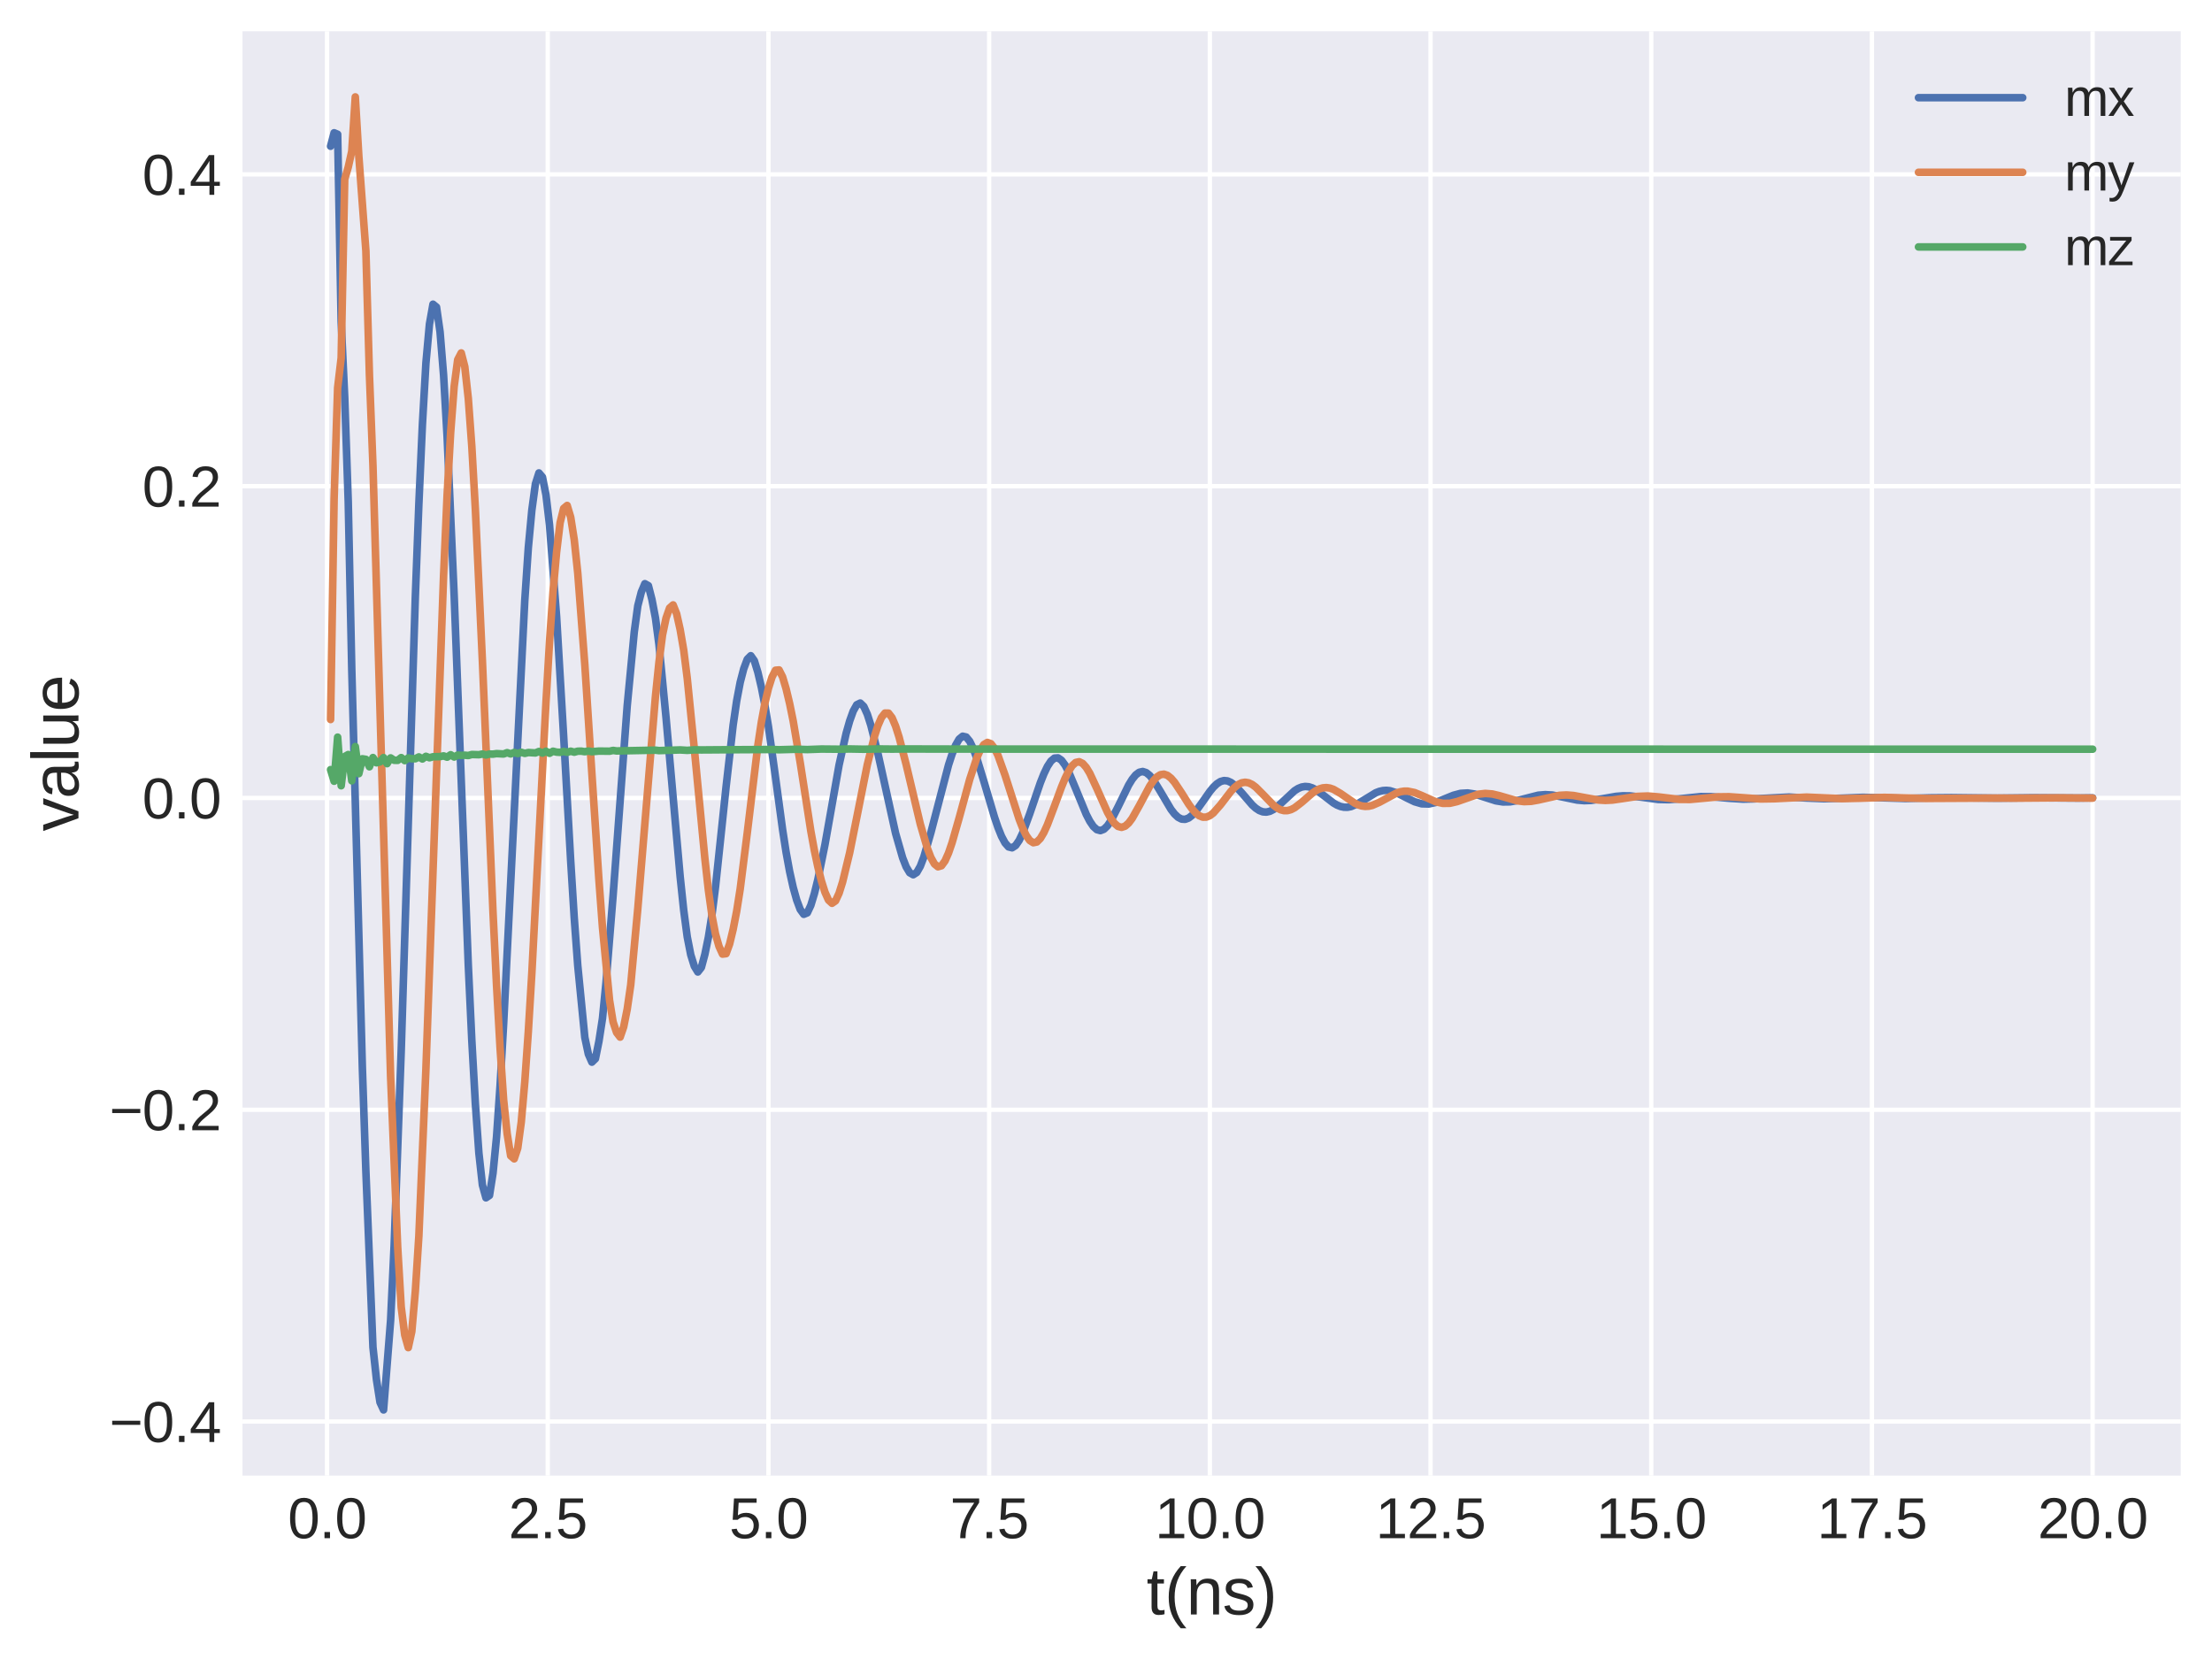 <?xml version="1.0" encoding="utf-8" standalone="no"?>
<!DOCTYPE svg PUBLIC "-//W3C//DTD SVG 1.1//EN"
  "http://www.w3.org/Graphics/SVG/1.1/DTD/svg11.dtd">
<svg xmlns:xlink="http://www.w3.org/1999/xlink" width="509.446pt" height="382.141pt" viewBox="0 0 509.446 382.141" xmlns="http://www.w3.org/2000/svg" version="1.1">
 <defs>
  <style type="text/css">*{stroke-linejoin: round; stroke-linecap: butt}</style>
 </defs>
 <g id="figure_1">
  <g id="patch_1">
   <path d="M 0 382.141 
L 509.446 382.141 
L 509.446 0 
L 0 0 
z
" style="fill: #ffffff"/>
  </g>
  <g id="axes_1">
   <g id="patch_2">
    <path d="M 55.846 339.84 
L 502.246 339.84 
L 502.246 7.2 
L 55.846 7.2 
z
" style="fill: #eaeaf2"/>
   </g>
   <g id="matplotlib.axis_1">
    <g id="xtick_1">
     <g id="line2d_1">
      <path d="M 75.323 339.84 
L 75.323 7.2 
" clip-path="url(#p63b8616135)" style="fill: none; stroke: #ffffff; stroke-linecap: round"/>
     </g>
     <g id="line2d_2"/>
     <g id="text_1">
      <!-- 0.0 -->
      <g style="fill: #262626" transform="translate(66.288 354.261) scale(0.13 -0.13)">
       <defs>
        <path id="LiberationSans-30" d="M 3309 2203 
Q 3309 1569 3189 1136 
Q 3069 703 2861 436 
Q 2653 169 2372 53 
Q 2091 -63 1772 -63 
Q 1450 -63 1172 53 
Q 894 169 689 434 
Q 484 700 367 1133 
Q 250 1566 250 2203 
Q 250 2869 367 3305 
Q 484 3741 690 4000 
Q 897 4259 1178 4364 
Q 1459 4469 1791 4469 
Q 2106 4469 2382 4364 
Q 2659 4259 2865 4000 
Q 3072 3741 3190 3305 
Q 3309 2869 3309 2203 
z
M 2738 2203 
Q 2738 2728 2675 3076 
Q 2613 3425 2491 3633 
Q 2369 3841 2192 3927 
Q 2016 4013 1791 4013 
Q 1553 4013 1372 3925 
Q 1191 3838 1067 3630 
Q 944 3422 881 3073 
Q 819 2725 819 2203 
Q 819 1697 883 1350 
Q 947 1003 1070 792 
Q 1194 581 1372 489 
Q 1550 397 1778 397 
Q 2000 397 2178 489 
Q 2356 581 2479 792 
Q 2603 1003 2670 1350 
Q 2738 1697 2738 2203 
z
" transform="scale(0.016)"/>
        <path id="LiberationSans-2e" d="M 584 0 
L 584 684 
L 1194 684 
L 1194 0 
L 584 0 
z
" transform="scale(0.016)"/>
       </defs>
       <use xlink:href="#LiberationSans-30"/>
       <use xlink:href="#LiberationSans-2e" x="55.615"/>
       <use xlink:href="#LiberationSans-30" x="83.398"/>
      </g>
     </g>
    </g>
    <g id="xtick_2">
     <g id="line2d_3">
      <path d="M 126.152 339.84 
L 126.152 7.2 
" clip-path="url(#p63b8616135)" style="fill: none; stroke: #ffffff; stroke-linecap: round"/>
     </g>
     <g id="line2d_4"/>
     <g id="text_2">
      <!-- 2.5 -->
      <g style="fill: #262626" transform="translate(117.117 354.261) scale(0.13 -0.13)">
       <defs>
        <path id="LiberationSans-32" d="M 322 0 
L 322 397 
Q 481 763 711 1042 
Q 941 1322 1194 1548 
Q 1447 1775 1695 1969 
Q 1944 2163 2144 2356 
Q 2344 2550 2467 2762 
Q 2591 2975 2591 3244 
Q 2591 3431 2534 3573 
Q 2478 3716 2372 3812 
Q 2266 3909 2117 3957 
Q 1969 4006 1788 4006 
Q 1619 4006 1470 3959 
Q 1322 3913 1206 3819 
Q 1091 3725 1017 3586 
Q 944 3447 922 3263 
L 347 3316 
Q 375 3553 478 3762 
Q 581 3972 762 4130 
Q 944 4288 1198 4378 
Q 1453 4469 1788 4469 
Q 2116 4469 2372 4391 
Q 2628 4313 2804 4159 
Q 2981 4006 3075 3781 
Q 3169 3556 3169 3263 
Q 3169 3041 3089 2841 
Q 3009 2641 2876 2459 
Q 2744 2278 2569 2109 
Q 2394 1941 2203 1780 
Q 2013 1619 1819 1461 
Q 1625 1303 1454 1143 
Q 1284 984 1150 820 
Q 1016 656 941 478 
L 3238 478 
L 3238 0 
L 322 0 
z
" transform="scale(0.016)"/>
        <path id="LiberationSans-35" d="M 3291 1434 
Q 3291 1103 3191 828 
Q 3091 553 2894 354 
Q 2697 156 2405 46 
Q 2113 -63 1728 -63 
Q 1381 -63 1123 18 
Q 866 100 687 242 
Q 509 384 404 575 
Q 300 766 256 984 
L 825 1050 
Q 859 925 921 808 
Q 984 691 1092 598 
Q 1200 506 1358 451 
Q 1516 397 1741 397 
Q 1959 397 2137 464 
Q 2316 531 2442 662 
Q 2569 794 2637 984 
Q 2706 1175 2706 1422 
Q 2706 1625 2640 1795 
Q 2575 1966 2453 2089 
Q 2331 2213 2154 2281 
Q 1978 2350 1753 2350 
Q 1613 2350 1494 2325 
Q 1375 2300 1273 2256 
Q 1172 2213 1089 2155 
Q 1006 2097 934 2034 
L 384 2034 
L 531 4403 
L 3034 4403 
L 3034 3925 
L 1044 3925 
L 959 2528 
Q 1109 2644 1334 2726 
Q 1559 2809 1869 2809 
Q 2197 2809 2459 2709 
Q 2722 2609 2906 2426 
Q 3091 2244 3191 1991 
Q 3291 1738 3291 1434 
z
" transform="scale(0.016)"/>
       </defs>
       <use xlink:href="#LiberationSans-32"/>
       <use xlink:href="#LiberationSans-2e" x="55.615"/>
       <use xlink:href="#LiberationSans-35" x="83.398"/>
      </g>
     </g>
    </g>
    <g id="xtick_3">
     <g id="line2d_5">
      <path d="M 176.981 339.84 
L 176.981 7.2 
" clip-path="url(#p63b8616135)" style="fill: none; stroke: #ffffff; stroke-linecap: round"/>
     </g>
     <g id="line2d_6"/>
     <g id="text_3">
      <!-- 5.0 -->
      <g style="fill: #262626" transform="translate(167.946 354.261) scale(0.13 -0.13)">
       <use xlink:href="#LiberationSans-35"/>
       <use xlink:href="#LiberationSans-2e" x="55.615"/>
       <use xlink:href="#LiberationSans-30" x="83.398"/>
      </g>
     </g>
    </g>
    <g id="xtick_4">
     <g id="line2d_7">
      <path d="M 227.81 339.84 
L 227.81 7.2 
" clip-path="url(#p63b8616135)" style="fill: none; stroke: #ffffff; stroke-linecap: round"/>
     </g>
     <g id="line2d_8"/>
     <g id="text_4">
      <!-- 7.5 -->
      <g style="fill: #262626" transform="translate(218.775 354.261) scale(0.13 -0.13)">
       <defs>
        <path id="LiberationSans-37" d="M 3238 3947 
Q 2906 3441 2628 2973 
Q 2350 2506 2150 2032 
Q 1950 1559 1839 1061 
Q 1728 563 1728 0 
L 1141 0 
Q 1141 528 1266 1036 
Q 1391 1544 1603 2033 
Q 1816 2522 2097 2994 
Q 2378 3466 2694 3925 
L 328 3925 
L 328 4403 
L 3238 4403 
L 3238 3947 
z
" transform="scale(0.016)"/>
       </defs>
       <use xlink:href="#LiberationSans-37"/>
       <use xlink:href="#LiberationSans-2e" x="55.615"/>
       <use xlink:href="#LiberationSans-35" x="83.398"/>
      </g>
     </g>
    </g>
    <g id="xtick_5">
     <g id="line2d_9">
      <path d="M 278.639 339.84 
L 278.639 7.2 
" clip-path="url(#p63b8616135)" style="fill: none; stroke: #ffffff; stroke-linecap: round"/>
     </g>
     <g id="line2d_10"/>
     <g id="text_5">
      <!-- 10.0 -->
      <g style="fill: #262626" transform="translate(265.989 354.261) scale(0.13 -0.13)">
       <defs>
        <path id="LiberationSans-31" d="M 488 0 
L 488 478 
L 1609 478 
L 1609 3866 
L 616 3156 
L 616 3688 
L 1656 4403 
L 2175 4403 
L 2175 478 
L 3247 478 
L 3247 0 
L 488 0 
z
" transform="scale(0.016)"/>
       </defs>
       <use xlink:href="#LiberationSans-31"/>
       <use xlink:href="#LiberationSans-30" x="55.615"/>
       <use xlink:href="#LiberationSans-2e" x="111.23"/>
       <use xlink:href="#LiberationSans-30" x="139.014"/>
      </g>
     </g>
    </g>
    <g id="xtick_6">
     <g id="line2d_11">
      <path d="M 329.468 339.84 
L 329.468 7.2 
" clip-path="url(#p63b8616135)" style="fill: none; stroke: #ffffff; stroke-linecap: round"/>
     </g>
     <g id="line2d_12"/>
     <g id="text_6">
      <!-- 12.5 -->
      <g style="fill: #262626" transform="translate(316.818 354.261) scale(0.13 -0.13)">
       <use xlink:href="#LiberationSans-31"/>
       <use xlink:href="#LiberationSans-32" x="55.615"/>
       <use xlink:href="#LiberationSans-2e" x="111.23"/>
       <use xlink:href="#LiberationSans-35" x="139.014"/>
      </g>
     </g>
    </g>
    <g id="xtick_7">
     <g id="line2d_13">
      <path d="M 380.297 339.84 
L 380.297 7.2 
" clip-path="url(#p63b8616135)" style="fill: none; stroke: #ffffff; stroke-linecap: round"/>
     </g>
     <g id="line2d_14"/>
     <g id="text_7">
      <!-- 15.0 -->
      <g style="fill: #262626" transform="translate(367.647 354.261) scale(0.13 -0.13)">
       <use xlink:href="#LiberationSans-31"/>
       <use xlink:href="#LiberationSans-35" x="55.615"/>
       <use xlink:href="#LiberationSans-2e" x="111.23"/>
       <use xlink:href="#LiberationSans-30" x="139.014"/>
      </g>
     </g>
    </g>
    <g id="xtick_8">
     <g id="line2d_15">
      <path d="M 431.126 339.84 
L 431.126 7.2 
" clip-path="url(#p63b8616135)" style="fill: none; stroke: #ffffff; stroke-linecap: round"/>
     </g>
     <g id="line2d_16"/>
     <g id="text_8">
      <!-- 17.5 -->
      <g style="fill: #262626" transform="translate(418.476 354.261) scale(0.13 -0.13)">
       <use xlink:href="#LiberationSans-31"/>
       <use xlink:href="#LiberationSans-37" x="55.615"/>
       <use xlink:href="#LiberationSans-2e" x="111.23"/>
       <use xlink:href="#LiberationSans-35" x="139.014"/>
      </g>
     </g>
    </g>
    <g id="xtick_9">
     <g id="line2d_17">
      <path d="M 481.955 339.84 
L 481.955 7.2 
" clip-path="url(#p63b8616135)" style="fill: none; stroke: #ffffff; stroke-linecap: round"/>
     </g>
     <g id="line2d_18"/>
     <g id="text_9">
      <!-- 20.0 -->
      <g style="fill: #262626" transform="translate(469.305 354.261) scale(0.13 -0.13)">
       <use xlink:href="#LiberationSans-32"/>
       <use xlink:href="#LiberationSans-30" x="55.615"/>
       <use xlink:href="#LiberationSans-2e" x="111.23"/>
       <use xlink:href="#LiberationSans-30" x="139.014"/>
      </g>
     </g>
    </g>
    <g id="text_10">
     <!-- t(ns) -->
     <g style="fill: #262626" transform="translate(264.047 371.829) scale(0.15 -0.15)">
      <defs>
       <path id="LiberationSans-74" d="M 1731 25 
Q 1603 -9 1470 -29 
Q 1338 -50 1163 -50 
Q 488 -50 488 716 
L 488 2972 
L 97 2972 
L 97 3381 
L 509 3381 
L 675 4138 
L 1050 4138 
L 1050 3381 
L 1675 3381 
L 1675 2972 
L 1050 2972 
L 1050 838 
Q 1050 594 1129 495 
Q 1209 397 1406 397 
Q 1488 397 1564 409 
Q 1641 422 1731 441 
L 1731 25 
z
" transform="scale(0.016)"/>
       <path id="LiberationSans-28" d="M 397 1663 
Q 397 2097 462 2494 
Q 528 2891 668 3256 
Q 809 3622 1028 3965 
Q 1247 4309 1550 4638 
L 2094 4638 
Q 1800 4309 1586 3964 
Q 1372 3619 1234 3251 
Q 1097 2884 1030 2487 
Q 963 2091 963 1656 
Q 963 1222 1030 825 
Q 1097 428 1234 59 
Q 1372 -309 1586 -653 
Q 1800 -997 2094 -1325 
L 1550 -1325 
Q 1247 -997 1028 -653 
Q 809 -309 668 56 
Q 528 422 462 817 
Q 397 1213 397 1650 
L 397 1663 
z
" transform="scale(0.016)"/>
       <path id="LiberationSans-6e" d="M 2578 0 
L 2578 2144 
Q 2578 2391 2542 2556 
Q 2506 2722 2425 2823 
Q 2344 2925 2211 2967 
Q 2078 3009 1881 3009 
Q 1681 3009 1520 2939 
Q 1359 2869 1245 2736 
Q 1131 2603 1068 2408 
Q 1006 2213 1006 1959 
L 1006 0 
L 444 0 
L 444 2659 
Q 444 2766 442 2883 
Q 441 3000 437 3104 
Q 434 3209 431 3284 
Q 428 3359 425 3381 
L 956 3381 
Q 959 3366 962 3297 
Q 966 3228 970 3139 
Q 975 3050 978 2958 
Q 981 2866 981 2803 
L 991 2803 
Q 1072 2950 1169 3069 
Q 1266 3188 1394 3270 
Q 1522 3353 1687 3398 
Q 1853 3444 2072 3444 
Q 2353 3444 2556 3375 
Q 2759 3306 2890 3162 
Q 3022 3019 3083 2792 
Q 3144 2566 3144 2253 
L 3144 0 
L 2578 0 
z
" transform="scale(0.016)"/>
       <path id="LiberationSans-73" d="M 2969 934 
Q 2969 697 2876 511 
Q 2784 325 2609 198 
Q 2434 72 2179 4 
Q 1925 -63 1597 -63 
Q 1303 -63 1067 -17 
Q 831 28 653 128 
Q 475 228 354 392 
Q 234 556 178 794 
L 675 891 
Q 747 619 972 492 
Q 1197 366 1597 366 
Q 1778 366 1929 391 
Q 2081 416 2190 477 
Q 2300 538 2361 639 
Q 2422 741 2422 891 
Q 2422 1044 2350 1142 
Q 2278 1241 2150 1306 
Q 2022 1372 1839 1420 
Q 1656 1469 1438 1528 
Q 1234 1581 1034 1647 
Q 834 1713 673 1820 
Q 513 1928 413 2087 
Q 313 2247 313 2488 
Q 313 2950 642 3192 
Q 972 3434 1603 3434 
Q 2163 3434 2492 3237 
Q 2822 3041 2909 2606 
L 2403 2544 
Q 2375 2675 2300 2764 
Q 2225 2853 2119 2908 
Q 2013 2963 1880 2986 
Q 1747 3009 1603 3009 
Q 1222 3009 1040 2893 
Q 859 2778 859 2544 
Q 859 2406 926 2317 
Q 994 2228 1114 2167 
Q 1234 2106 1403 2061 
Q 1572 2016 1775 1966 
Q 1909 1931 2050 1892 
Q 2191 1853 2323 1798 
Q 2456 1744 2573 1670 
Q 2691 1597 2778 1494 
Q 2866 1391 2917 1253 
Q 2969 1116 2969 934 
z
" transform="scale(0.016)"/>
       <path id="LiberationSans-29" d="M 1734 1650 
Q 1734 1213 1668 817 
Q 1603 422 1462 56 
Q 1322 -309 1103 -653 
Q 884 -997 581 -1325 
L 38 -1325 
Q 331 -997 545 -653 
Q 759 -309 896 59 
Q 1034 428 1101 825 
Q 1169 1222 1169 1656 
Q 1169 2091 1101 2487 
Q 1034 2884 896 3251 
Q 759 3619 545 3964 
Q 331 4309 38 4638 
L 581 4638 
Q 884 4309 1103 3965 
Q 1322 3622 1462 3256 
Q 1603 2891 1668 2494 
Q 1734 2097 1734 1663 
L 1734 1650 
z
" transform="scale(0.016)"/>
      </defs>
      <use xlink:href="#LiberationSans-74"/>
      <use xlink:href="#LiberationSans-28" x="27.783"/>
      <use xlink:href="#LiberationSans-6e" x="61.084"/>
      <use xlink:href="#LiberationSans-73" x="116.699"/>
      <use xlink:href="#LiberationSans-29" x="166.699"/>
     </g>
    </g>
   </g>
   <g id="matplotlib.axis_2">
    <g id="ytick_1">
     <g id="line2d_19">
      <path d="M 55.846 327.399 
L 502.246 327.399 
" clip-path="url(#p63b8616135)" style="fill: none; stroke: #ffffff; stroke-linecap: round"/>
     </g>
     <g id="line2d_20"/>
     <g id="text_11">
      <!-- −0.4 -->
      <g style="fill: #262626" transform="translate(25.183 332.11) scale(0.13 -0.13)">
       <defs>
        <path id="LiberationSans-2212" d="M 316 1900 
L 316 2356 
L 3425 2356 
L 3425 1900 
L 316 1900 
z
" transform="scale(0.016)"/>
        <path id="LiberationSans-34" d="M 2753 997 
L 2753 0 
L 2222 0 
L 2222 997 
L 147 997 
L 147 1434 
L 2163 4403 
L 2753 4403 
L 2753 1441 
L 3372 1441 
L 3372 997 
L 2753 997 
z
M 2222 3769 
Q 2216 3753 2191 3708 
Q 2166 3663 2134 3606 
Q 2103 3550 2070 3492 
Q 2038 3434 2013 3397 
L 884 1734 
Q 869 1709 839 1668 
Q 809 1628 778 1586 
Q 747 1544 715 1503 
Q 684 1463 666 1441 
L 2222 1441 
L 2222 3769 
z
" transform="scale(0.016)"/>
       </defs>
       <use xlink:href="#LiberationSans-2212"/>
       <use xlink:href="#LiberationSans-30" x="58.398"/>
       <use xlink:href="#LiberationSans-2e" x="114.014"/>
       <use xlink:href="#LiberationSans-34" x="141.797"/>
      </g>
     </g>
    </g>
    <g id="ytick_2">
     <g id="line2d_21">
      <path d="M 55.846 255.589 
L 502.246 255.589 
" clip-path="url(#p63b8616135)" style="fill: none; stroke: #ffffff; stroke-linecap: round"/>
     </g>
     <g id="line2d_22"/>
     <g id="text_12">
      <!-- −0.2 -->
      <g style="fill: #262626" transform="translate(25.183 260.3) scale(0.13 -0.13)">
       <use xlink:href="#LiberationSans-2212"/>
       <use xlink:href="#LiberationSans-30" x="58.398"/>
       <use xlink:href="#LiberationSans-2e" x="114.014"/>
       <use xlink:href="#LiberationSans-32" x="141.797"/>
      </g>
     </g>
    </g>
    <g id="ytick_3">
     <g id="line2d_23">
      <path d="M 55.846 183.779 
L 502.246 183.779 
" clip-path="url(#p63b8616135)" style="fill: none; stroke: #ffffff; stroke-linecap: round"/>
     </g>
     <g id="line2d_24"/>
     <g id="text_13">
      <!-- 0.0 -->
      <g style="fill: #262626" transform="translate(32.776 188.49) scale(0.13 -0.13)">
       <use xlink:href="#LiberationSans-30"/>
       <use xlink:href="#LiberationSans-2e" x="55.615"/>
       <use xlink:href="#LiberationSans-30" x="83.398"/>
      </g>
     </g>
    </g>
    <g id="ytick_4">
     <g id="line2d_25">
      <path d="M 55.846 111.97 
L 502.246 111.97 
" clip-path="url(#p63b8616135)" style="fill: none; stroke: #ffffff; stroke-linecap: round"/>
     </g>
     <g id="line2d_26"/>
     <g id="text_14">
      <!-- 0.2 -->
      <g style="fill: #262626" transform="translate(32.776 116.68) scale(0.13 -0.13)">
       <use xlink:href="#LiberationSans-30"/>
       <use xlink:href="#LiberationSans-2e" x="55.615"/>
       <use xlink:href="#LiberationSans-32" x="83.398"/>
      </g>
     </g>
    </g>
    <g id="ytick_5">
     <g id="line2d_27">
      <path d="M 55.846 40.16 
L 502.246 40.16 
" clip-path="url(#p63b8616135)" style="fill: none; stroke: #ffffff; stroke-linecap: round"/>
     </g>
     <g id="line2d_28"/>
     <g id="text_15">
      <!-- 0.4 -->
      <g style="fill: #262626" transform="translate(32.776 44.87) scale(0.13 -0.13)">
       <use xlink:href="#LiberationSans-30"/>
       <use xlink:href="#LiberationSans-2e" x="55.615"/>
       <use xlink:href="#LiberationSans-34" x="83.398"/>
      </g>
     </g>
    </g>
    <g id="text_16">
     <!-- value -->
     <g style="fill: #262626" transform="translate(18.07 191.449) rotate(-90) scale(0.15 -0.15)">
      <defs>
       <path id="LiberationSans-76" d="M 1916 0 
L 1250 0 
L 22 3381 
L 622 3381 
L 1366 1181 
Q 1388 1113 1417 1014 
Q 1447 916 1478 809 
Q 1509 703 1536 604 
Q 1563 506 1581 441 
Q 1600 506 1629 604 
Q 1659 703 1690 806 
Q 1722 909 1755 1007 
Q 1788 1106 1813 1175 
L 2581 3381 
L 3178 3381 
L 1916 0 
z
" transform="scale(0.016)"/>
       <path id="LiberationSans-61" d="M 1294 -63 
Q 784 -63 528 206 
Q 272 475 272 944 
Q 272 1278 398 1492 
Q 525 1706 729 1828 
Q 934 1950 1196 1997 
Q 1459 2044 1731 2050 
L 2491 2063 
L 2491 2247 
Q 2491 2456 2447 2603 
Q 2403 2750 2312 2840 
Q 2222 2931 2086 2973 
Q 1950 3016 1766 3016 
Q 1603 3016 1472 2992 
Q 1341 2969 1244 2908 
Q 1147 2847 1087 2742 
Q 1028 2638 1009 2478 
L 422 2531 
Q 453 2731 540 2898 
Q 628 3066 789 3187 
Q 950 3309 1192 3376 
Q 1434 3444 1778 3444 
Q 2416 3444 2737 3151 
Q 3059 2859 3059 2306 
L 3059 850 
Q 3059 600 3125 473 
Q 3191 347 3375 347 
Q 3422 347 3469 353 
Q 3516 359 3559 369 
L 3559 19 
Q 3453 -6 3348 -18 
Q 3244 -31 3125 -31 
Q 2966 -31 2852 11 
Q 2738 53 2666 139 
Q 2594 225 2556 351 
Q 2519 478 2509 647 
L 2491 647 
Q 2400 484 2292 353 
Q 2184 222 2040 130 
Q 1897 38 1714 -12 
Q 1531 -63 1294 -63 
z
M 1422 359 
Q 1691 359 1892 457 
Q 2094 556 2226 709 
Q 2359 863 2425 1044 
Q 2491 1225 2491 1391 
L 2491 1669 
L 1875 1656 
Q 1669 1653 1483 1626 
Q 1297 1600 1156 1522 
Q 1016 1444 933 1303 
Q 850 1163 850 934 
Q 850 659 998 509 
Q 1147 359 1422 359 
z
" transform="scale(0.016)"/>
       <path id="LiberationSans-6c" d="M 431 0 
L 431 4638 
L 994 4638 
L 994 0 
L 431 0 
z
" transform="scale(0.016)"/>
       <path id="LiberationSans-75" d="M 981 3381 
L 981 1238 
Q 981 991 1017 825 
Q 1053 659 1134 557 
Q 1216 456 1348 414 
Q 1481 372 1678 372 
Q 1878 372 2039 442 
Q 2200 513 2314 645 
Q 2428 778 2490 973 
Q 2553 1169 2553 1422 
L 2553 3381 
L 3116 3381 
L 3116 722 
Q 3116 616 3117 498 
Q 3119 381 3122 276 
Q 3125 172 3128 97 
Q 3131 22 3134 0 
L 2603 0 
Q 2600 16 2597 84 
Q 2594 153 2589 242 
Q 2584 331 2581 423 
Q 2578 516 2578 578 
L 2569 578 
Q 2488 431 2391 312 
Q 2294 194 2166 111 
Q 2038 28 1872 -17 
Q 1706 -63 1488 -63 
Q 1206 -63 1003 6 
Q 800 75 669 219 
Q 538 363 477 588 
Q 416 813 416 1128 
L 416 3381 
L 981 3381 
z
" transform="scale(0.016)"/>
       <path id="LiberationSans-65" d="M 863 1572 
Q 863 1306 917 1082 
Q 972 859 1086 698 
Q 1200 538 1378 448 
Q 1556 359 1806 359 
Q 2172 359 2392 506 
Q 2613 653 2691 878 
L 3184 738 
Q 3131 597 3036 455 
Q 2941 313 2781 198 
Q 2622 84 2383 10 
Q 2144 -63 1806 -63 
Q 1056 -63 664 384 
Q 272 831 272 1713 
Q 272 2188 390 2517 
Q 509 2847 715 3053 
Q 922 3259 1197 3351 
Q 1472 3444 1784 3444 
Q 2209 3444 2495 3306 
Q 2781 3169 2954 2926 
Q 3128 2684 3201 2356 
Q 3275 2028 3275 1647 
L 3275 1572 
L 863 1572 
z
M 2694 2003 
Q 2647 2538 2422 2783 
Q 2197 3028 1775 3028 
Q 1634 3028 1479 2983 
Q 1325 2938 1194 2822 
Q 1063 2706 972 2507 
Q 881 2309 869 2003 
L 2694 2003 
z
" transform="scale(0.016)"/>
      </defs>
      <use xlink:href="#LiberationSans-76"/>
      <use xlink:href="#LiberationSans-61" x="50"/>
      <use xlink:href="#LiberationSans-6c" x="105.615"/>
      <use xlink:href="#LiberationSans-75" x="127.832"/>
      <use xlink:href="#LiberationSans-65" x="183.447"/>
     </g>
    </g>
   </g>
   <g id="line2d_29">
    <path d="M 76.137 33.679 
L 76.95 30.582 
L 77.763 30.93 
L 78.576 74.106 
L 79.39 91.533 
L 80.203 115.531 
L 81.016 154.22 
L 83.456 245.928 
L 84.269 269.816 
L 85.896 310.288 
L 86.709 317.766 
L 87.522 322.976 
L 88.335 324.72 
L 89.962 304.081 
L 90.775 286.859 
L 92.402 241.999 
L 95.655 137.455 
L 96.468 116.049 
L 97.281 97.827 
L 98.095 83.613 
L 98.908 74.644 
L 99.721 70.065 
L 100.534 70.734 
L 101.348 76.419 
L 102.161 86.4 
L 102.974 100.522 
L 104.601 137.213 
L 107.854 222.268 
L 108.667 239.693 
L 109.48 254.194 
L 110.294 265.591 
L 111.107 272.934 
L 111.92 275.869 
L 112.733 275.314 
L 113.547 270.177 
L 114.36 261.852 
L 115.173 250.067 
L 115.986 235.876 
L 120.866 138.21 
L 121.679 126.136 
L 122.493 117.469 
L 123.306 111.471 
L 124.119 108.921 
L 124.932 109.885 
L 125.746 113.99 
L 126.559 120.907 
L 128.185 141.963 
L 129.812 169.517 
L 131.438 198.31 
L 132.252 211.382 
L 133.065 222.407 
L 134.691 238.936 
L 135.505 242.768 
L 136.318 244.623 
L 137.131 243.833 
L 137.945 239.797 
L 138.758 234.553 
L 139.571 226.307 
L 141.198 206.288 
L 144.451 162.557 
L 146.077 145.541 
L 146.89 139.531 
L 147.704 136.351 
L 148.517 134.431 
L 149.33 134.887 
L 150.143 138.05 
L 150.957 142.312 
L 151.77 148.457 
L 153.397 165.292 
L 156.65 201.926 
L 157.463 209.629 
L 158.276 215.752 
L 159.089 219.903 
L 159.903 222.517 
L 160.716 223.858 
L 161.529 222.819 
L 162.342 219.784 
L 163.156 215.827 
L 163.969 210.69 
L 164.782 204.301 
L 167.222 181.216 
L 168.849 166.995 
L 169.662 161.421 
L 170.475 157.146 
L 171.288 154.02 
L 172.102 151.832 
L 172.915 151.02 
L 173.728 152.168 
L 174.541 154.827 
L 175.355 158.294 
L 176.168 162.448 
L 176.981 167.349 
L 178.608 179.052 
L 180.234 191.05 
L 181.047 196.285 
L 181.861 200.721 
L 182.674 204.362 
L 183.487 207.286 
L 184.3 209.461 
L 185.114 210.575 
L 185.927 210.239 
L 186.74 208.511 
L 187.554 205.83 
L 188.367 202.54 
L 189.993 194.551 
L 193.246 176.187 
L 194.873 168.907 
L 195.686 166.045 
L 196.499 163.781 
L 197.313 162.319 
L 198.126 161.922 
L 198.939 162.701 
L 199.752 164.5 
L 200.566 167.04 
L 202.192 173.504 
L 206.259 191.898 
L 207.885 197.564 
L 208.698 199.642 
L 209.512 201.002 
L 210.325 201.461 
L 211.138 200.94 
L 211.951 199.519 
L 212.765 197.387 
L 214.391 191.766 
L 218.458 176.174 
L 219.271 173.68 
L 220.084 171.647 
L 220.897 170.227 
L 221.711 169.564 
L 222.524 169.743 
L 223.337 170.735 
L 224.15 172.417 
L 224.964 174.619 
L 226.59 179.925 
L 229.03 188.179 
L 229.843 190.571 
L 230.656 192.599 
L 231.47 194.135 
L 232.283 195.05 
L 233.096 195.255 
L 233.91 194.732 
L 234.723 193.55 
L 235.536 191.835 
L 237.163 187.409 
L 239.602 180.28 
L 240.416 178.228 
L 241.229 176.524 
L 242.042 175.282 
L 242.855 174.603 
L 243.669 174.545 
L 244.482 175.102 
L 245.295 176.208 
L 246.108 177.751 
L 247.735 181.621 
L 250.175 187.557 
L 250.988 189.132 
L 251.801 190.334 
L 252.615 191.074 
L 253.428 191.296 
L 254.241 190.99 
L 255.054 190.197 
L 255.868 189 
L 257.494 185.832 
L 259.934 180.817 
L 260.747 179.486 
L 261.56 178.479 
L 262.374 177.865 
L 263.187 177.687 
L 264 177.95 
L 264.814 178.618 
L 265.627 179.624 
L 267.253 182.28 
L 269.693 186.41 
L 270.506 187.463 
L 271.32 188.226 
L 272.133 188.648 
L 272.946 188.703 
L 273.759 188.398 
L 274.573 187.769 
L 275.386 186.876 
L 277.012 184.618 
L 278.639 182.29 
L 279.452 181.3 
L 280.266 180.519 
L 281.079 179.998 
L 281.892 179.771 
L 282.705 179.848 
L 283.519 180.212 
L 284.332 180.825 
L 285.958 182.562 
L 288.398 185.395 
L 289.211 186.13 
L 290.025 186.669 
L 290.838 186.976 
L 291.651 187.035 
L 292.464 186.85 
L 293.278 186.442 
L 294.904 185.132 
L 298.157 182.112 
L 298.971 181.598 
L 299.784 181.263 
L 300.597 181.128 
L 301.41 181.197 
L 302.224 181.457 
L 303.037 181.881 
L 304.663 183.061 
L 307.103 184.939 
L 307.916 185.409 
L 308.73 185.74 
L 309.543 185.913 
L 310.356 185.919 
L 311.17 185.764 
L 312.796 185.05 
L 316.862 182.577 
L 317.676 182.265 
L 318.489 182.078 
L 319.302 182.026 
L 320.115 182.108 
L 321.742 182.622 
L 324.182 183.874 
L 325.808 184.654 
L 327.435 185.125 
L 329.061 185.172 
L 330.688 184.81 
L 333.128 183.816 
L 334.754 183.156 
L 336.381 182.723 
L 338.007 182.629 
L 339.634 182.877 
L 342.073 183.66 
L 344.513 184.436 
L 346.14 184.698 
L 347.766 184.674 
L 349.393 184.39 
L 354.272 183.146 
L 355.899 183.012 
L 357.525 183.112 
L 359.965 183.585 
L 363.218 184.263 
L 364.845 184.4 
L 366.471 184.345 
L 368.911 183.983 
L 372.164 183.414 
L 373.791 183.281 
L 375.417 183.304 
L 377.857 183.578 
L 381.923 184.129 
L 384.363 184.177 
L 386.803 183.972 
L 391.683 183.465 
L 394.122 183.48 
L 398.189 183.848 
L 401.442 184.049 
L 403.881 183.995 
L 412.014 183.568 
L 416.08 183.794 
L 420.147 183.96 
L 424.213 183.827 
L 429.093 183.633 
L 433.159 183.731 
L 438.852 183.899 
L 444.545 183.74 
L 449.424 183.696 
L 459.997 183.822 
L 468.129 183.729 
L 478.702 183.802 
L 481.955 183.753 
L 481.955 183.753 
" clip-path="url(#p63b8616135)" style="fill: none; stroke: #4c72b0; stroke-width: 1.75; stroke-linecap: round"/>
   </g>
   <g id="line2d_30">
    <path d="M 76.137 165.715 
L 76.95 114.86 
L 77.763 89.304 
L 78.576 82.443 
L 79.39 41.268 
L 80.203 38.496 
L 81.016 34.845 
L 81.829 22.32 
L 82.643 36.001 
L 84.269 57.809 
L 85.082 86.314 
L 85.896 107.244 
L 89.962 247.973 
L 91.589 287.213 
L 92.402 301.018 
L 93.215 307.468 
L 94.028 310.373 
L 94.842 306.656 
L 95.655 297.389 
L 96.468 284.659 
L 98.095 246.178 
L 102.161 132.585 
L 102.974 114.065 
L 103.787 99.644 
L 104.601 88.951 
L 105.414 82.843 
L 106.227 81.286 
L 107.041 84.431 
L 107.854 91.772 
L 108.667 102.881 
L 109.48 117.267 
L 111.107 152.351 
L 113.547 210.153 
L 114.36 226.914 
L 115.173 241.323 
L 115.986 253.262 
L 116.8 261.08 
L 117.613 266.191 
L 118.426 266.889 
L 119.239 264.444 
L 120.053 258.424 
L 120.866 249.149 
L 121.679 237.559 
L 122.493 224.048 
L 125.746 161.748 
L 126.559 147.809 
L 127.372 136.259 
L 128.185 127.186 
L 128.999 120.383 
L 129.812 117.096 
L 130.625 116.412 
L 131.438 119.127 
L 132.252 124.312 
L 133.065 131.989 
L 134.691 153.111 
L 136.318 178.196 
L 137.945 202.735 
L 138.758 213.614 
L 140.384 230.364 
L 141.198 235.362 
L 142.011 237.811 
L 142.824 238.861 
L 143.637 236.506 
L 144.451 232.428 
L 145.264 226.811 
L 146.89 209.273 
L 150.957 160.399 
L 151.77 152.495 
L 152.583 146.218 
L 153.397 142.351 
L 154.21 140.036 
L 155.023 139.314 
L 155.836 141.366 
L 156.65 145.005 
L 157.463 149.739 
L 158.276 156.2 
L 159.903 172.406 
L 162.342 197.772 
L 163.156 205.036 
L 163.969 210.868 
L 164.782 215.091 
L 165.595 217.957 
L 166.409 219.74 
L 167.222 219.64 
L 168.035 217.409 
L 168.849 214.034 
L 169.662 209.86 
L 170.475 204.717 
L 172.102 191.826 
L 174.541 171.677 
L 175.355 166.283 
L 176.168 161.929 
L 176.981 158.531 
L 177.794 155.958 
L 178.608 154.363 
L 179.421 154.291 
L 180.234 155.89 
L 181.047 158.628 
L 181.861 162.043 
L 182.674 166.027 
L 184.3 175.668 
L 186.74 191.403 
L 187.554 195.862 
L 188.367 199.682 
L 189.18 202.885 
L 189.993 205.471 
L 190.807 207.295 
L 191.62 208.039 
L 192.433 207.471 
L 193.246 205.717 
L 194.06 203.125 
L 195.686 196.398 
L 197.313 188.312 
L 199.752 176.108 
L 201.379 169.646 
L 202.192 167.131 
L 203.006 165.254 
L 203.819 164.229 
L 204.632 164.241 
L 205.445 165.296 
L 206.259 167.222 
L 207.072 169.78 
L 208.698 176.071 
L 211.951 189.785 
L 213.578 195.368 
L 214.391 197.488 
L 215.204 198.963 
L 216.018 199.628 
L 216.831 199.39 
L 217.644 198.282 
L 218.458 196.45 
L 219.271 194.08 
L 220.897 188.402 
L 223.337 179.487 
L 224.964 174.547 
L 225.777 172.712 
L 226.59 171.486 
L 227.403 170.99 
L 228.217 171.282 
L 229.03 172.318 
L 229.843 173.977 
L 231.47 178.528 
L 234.723 188.669 
L 235.536 190.753 
L 236.349 192.428 
L 237.163 193.573 
L 237.976 194.086 
L 238.789 193.922 
L 239.602 193.108 
L 240.416 191.737 
L 241.229 189.943 
L 242.855 185.644 
L 244.482 181.236 
L 245.295 179.27 
L 246.108 177.608 
L 246.922 176.358 
L 247.735 175.614 
L 248.548 175.436 
L 249.362 175.832 
L 250.175 176.75 
L 250.988 178.095 
L 252.615 181.587 
L 255.054 187.063 
L 255.868 188.524 
L 256.681 189.64 
L 257.494 190.331 
L 258.307 190.547 
L 259.121 190.279 
L 259.934 189.565 
L 260.747 188.478 
L 262.374 185.585 
L 264.814 181.02 
L 265.627 179.828 
L 266.44 178.94 
L 267.253 178.419 
L 268.067 178.298 
L 268.88 178.577 
L 269.693 179.22 
L 270.506 180.163 
L 272.133 182.61 
L 273.759 185.197 
L 274.573 186.324 
L 275.386 187.239 
L 276.199 187.879 
L 277.012 188.201 
L 277.826 188.189 
L 278.639 187.854 
L 279.452 187.233 
L 281.079 185.382 
L 283.519 182.22 
L 284.332 181.362 
L 285.145 180.706 
L 285.958 180.297 
L 286.772 180.158 
L 287.585 180.293 
L 288.398 180.682 
L 289.211 181.285 
L 290.838 182.911 
L 293.278 185.432 
L 294.091 186.052 
L 294.904 186.484 
L 295.718 186.699 
L 296.531 186.689 
L 297.344 186.462 
L 298.157 186.043 
L 299.784 184.794 
L 302.224 182.681 
L 303.037 182.12 
L 303.85 181.702 
L 304.663 181.454 
L 305.477 181.389 
L 306.29 181.506 
L 307.103 181.789 
L 308.73 182.736 
L 311.983 184.973 
L 312.796 185.36 
L 313.609 185.614 
L 314.423 185.722 
L 315.236 185.679 
L 316.049 185.495 
L 317.676 184.786 
L 321.742 182.59 
L 322.555 182.344 
L 323.368 182.216 
L 324.182 182.21 
L 325.808 182.542 
L 327.435 183.21 
L 330.688 184.664 
L 332.314 185.029 
L 333.941 185.004 
L 335.567 184.623 
L 340.447 182.924 
L 342.073 182.734 
L 343.7 182.863 
L 345.327 183.249 
L 349.393 184.43 
L 351.019 184.623 
L 352.646 184.556 
L 354.272 184.267 
L 359.152 183.172 
L 360.779 183.088 
L 362.405 183.213 
L 364.845 183.665 
L 368.098 184.25 
L 369.724 184.343 
L 371.351 184.265 
L 373.791 183.914 
L 377.044 183.419 
L 379.484 183.329 
L 381.923 183.529 
L 386.803 184.113 
L 389.243 184.126 
L 392.496 183.829 
L 395.749 183.52 
L 398.189 183.489 
L 401.442 183.717 
L 405.508 184.012 
L 408.761 183.958 
L 416.08 183.581 
L 420.147 183.76 
L 424.213 183.939 
L 428.279 183.848 
L 433.972 183.647 
L 438.852 183.781 
L 443.731 183.886 
L 458.37 183.81 
L 464.063 183.827 
L 473.822 183.749 
L 481.955 183.816 
L 481.955 183.816 
" clip-path="url(#p63b8616135)" style="fill: none; stroke: #dd8452; stroke-width: 1.75; stroke-linecap: round"/>
   </g>
   <g id="line2d_31">
    <path d="M 76.137 177.257 
L 76.95 179.927 
L 77.763 169.773 
L 78.576 180.965 
L 79.39 174.241 
L 80.203 173.776 
L 81.016 179.826 
L 81.829 171.932 
L 82.643 178.18 
L 83.456 174.756 
L 84.269 174.887 
L 85.082 176.595 
L 85.896 174.471 
L 86.709 175.677 
L 87.522 175.467 
L 88.335 174.481 
L 89.149 175.878 
L 89.962 174.551 
L 90.775 175.096 
L 91.589 175.12 
L 92.402 174.483 
L 93.215 175.176 
L 94.028 174.568 
L 94.842 174.742 
L 95.655 174.744 
L 96.468 174.324 
L 97.281 174.798 
L 98.095 174.188 
L 98.908 174.52 
L 99.721 174.29 
L 101.348 174.252 
L 102.161 174.089 
L 102.974 174.384 
L 103.787 173.821 
L 104.601 174.347 
L 105.414 173.898 
L 106.227 173.974 
L 107.041 173.929 
L 107.854 174.004 
L 108.667 173.767 
L 110.294 173.82 
L 111.107 173.656 
L 111.92 173.878 
L 112.733 173.665 
L 113.547 173.683 
L 114.36 173.562 
L 115.986 173.653 
L 116.8 173.341 
L 117.613 173.637 
L 118.426 173.298 
L 119.239 173.554 
L 120.053 173.256 
L 120.866 173.513 
L 121.679 173.313 
L 123.306 173.409 
L 124.119 173.077 
L 124.932 173.451 
L 125.746 173.02 
L 126.559 173.49 
L 127.372 173.018 
L 128.185 173.223 
L 128.999 173.276 
L 129.812 173.048 
L 130.625 173.278 
L 131.438 173.01 
L 132.252 173.234 
L 133.065 173.011 
L 133.878 172.997 
L 134.691 173.129 
L 135.505 172.964 
L 136.318 173.126 
L 137.945 172.981 
L 140.384 173.01 
L 141.198 172.83 
L 142.011 172.947 
L 150.957 172.77 
L 151.77 172.869 
L 156.65 172.713 
L 158.276 172.811 
L 159.903 172.697 
L 161.529 172.712 
L 163.156 172.705 
L 164.782 172.689 
L 169.662 172.66 
L 177.794 172.614 
L 179.421 172.67 
L 183.487 172.557 
L 185.927 172.631 
L 189.18 172.511 
L 193.246 172.55 
L 195.686 172.495 
L 198.939 172.556 
L 202.192 172.491 
L 205.445 172.525 
L 208.698 172.496 
L 211.951 172.502 
L 216.018 172.517 
L 262.374 172.528 
L 389.243 172.545 
L 481.955 172.545 
L 481.955 172.545 
" clip-path="url(#p63b8616135)" style="fill: none; stroke: #55a868; stroke-width: 1.75; stroke-linecap: round"/>
   </g>
   <g id="patch_3">
    <path d="M 55.846 339.84 
L 55.846 7.2 
" style="fill: none"/>
   </g>
   <g id="patch_4">
    <path d="M 502.246 339.84 
L 502.246 7.2 
" style="fill: none"/>
   </g>
   <g id="patch_5">
    <path d="M 55.846 339.84 
L 502.246 339.84 
" style="fill: none"/>
   </g>
   <g id="patch_6">
    <path d="M 55.846 7.2 
L 502.246 7.2 
" style="fill: none"/>
   </g>
   <g id="legend_1">
    <g id="line2d_32">
     <path d="M 441.85 22.496 
L 453.85 22.496 
L 465.85 22.496 
" style="fill: none; stroke: #4c72b0; stroke-width: 1.75; stroke-linecap: round"/>
    </g>
    <g id="text_17">
     <!-- mx -->
     <g style="fill: #262626" transform="translate(475.45 26.696) scale(0.12 -0.12)">
      <defs>
       <path id="LiberationSans-6d" d="M 2400 0 
L 2400 2144 
Q 2400 2391 2369 2556 
Q 2338 2722 2264 2823 
Q 2191 2925 2072 2967 
Q 1953 3009 1781 3009 
Q 1603 3009 1459 2939 
Q 1316 2869 1214 2736 
Q 1113 2603 1058 2408 
Q 1003 2213 1003 1959 
L 1003 0 
L 444 0 
L 444 2659 
Q 444 2766 442 2883 
Q 441 3000 437 3104 
Q 434 3209 431 3284 
Q 428 3359 425 3381 
L 956 3381 
Q 959 3366 962 3297 
Q 966 3228 970 3139 
Q 975 3050 978 2958 
Q 981 2866 981 2803 
L 991 2803 
Q 1066 2950 1153 3069 
Q 1241 3188 1358 3270 
Q 1475 3353 1626 3398 
Q 1778 3444 1978 3444 
Q 2363 3444 2586 3291 
Q 2809 3138 2897 2803 
L 2906 2803 
Q 2981 2950 3075 3069 
Q 3169 3188 3294 3270 
Q 3419 3353 3575 3398 
Q 3731 3444 3931 3444 
Q 4188 3444 4373 3375 
Q 4559 3306 4678 3162 
Q 4797 3019 4853 2792 
Q 4909 2566 4909 2253 
L 4909 0 
L 4353 0 
L 4353 2144 
Q 4353 2391 4322 2556 
Q 4291 2722 4217 2823 
Q 4144 2925 4025 2967 
Q 3906 3009 3734 3009 
Q 3556 3009 3412 2942 
Q 3269 2875 3167 2744 
Q 3066 2613 3011 2416 
Q 2956 2219 2956 1959 
L 2956 0 
L 2400 0 
z
" transform="scale(0.016)"/>
       <path id="LiberationSans-78" d="M 2503 0 
L 1594 1388 
L 678 0 
L 72 0 
L 1275 1738 
L 128 3381 
L 750 3381 
L 1594 2066 
L 2431 3381 
L 3059 3381 
L 1913 1744 
L 3131 0 
L 2503 0 
z
" transform="scale(0.016)"/>
      </defs>
      <use xlink:href="#LiberationSans-6d"/>
      <use xlink:href="#LiberationSans-78" x="83.301"/>
     </g>
    </g>
    <g id="line2d_33">
     <path d="M 441.85 39.682 
L 453.85 39.682 
L 465.85 39.682 
" style="fill: none; stroke: #dd8452; stroke-width: 1.75; stroke-linecap: round"/>
    </g>
    <g id="text_18">
     <!-- my -->
     <g style="fill: #262626" transform="translate(475.45 43.883) scale(0.12 -0.12)">
      <defs>
       <path id="LiberationSans-79" d="M 1888 0 
Q 1769 -306 1645 -551 
Q 1522 -797 1369 -970 
Q 1216 -1144 1028 -1236 
Q 841 -1328 597 -1328 
Q 491 -1328 400 -1322 
Q 309 -1316 209 -1294 
L 209 -872 
Q 269 -881 344 -886 
Q 419 -891 472 -891 
Q 719 -891 931 -706 
Q 1144 -522 1303 -119 
L 1356 16 
L 16 3381 
L 616 3381 
L 1328 1513 
Q 1359 1428 1407 1287 
Q 1456 1147 1504 1006 
Q 1553 866 1590 753 
Q 1628 641 1634 613 
Q 1644 647 1680 748 
Q 1716 850 1761 975 
Q 1806 1100 1853 1228 
Q 1900 1356 1931 1450 
L 2594 3381 
L 3188 3381 
L 1888 0 
z
" transform="scale(0.016)"/>
      </defs>
      <use xlink:href="#LiberationSans-6d"/>
      <use xlink:href="#LiberationSans-79" x="83.301"/>
     </g>
    </g>
    <g id="line2d_34">
     <path d="M 441.85 56.869 
L 453.85 56.869 
L 465.85 56.869 
" style="fill: none; stroke: #55a868; stroke-width: 1.75; stroke-linecap: round"/>
    </g>
    <g id="text_19">
     <!-- mz -->
     <g style="fill: #262626" transform="translate(475.45 61.069) scale(0.12 -0.12)">
      <defs>
       <path id="LiberationSans-7a" d="M 153 0 
L 153 428 
L 2219 2947 
L 278 2947 
L 278 3381 
L 2853 3381 
L 2853 2953 
L 784 434 
L 2969 434 
L 2969 0 
L 153 0 
z
" transform="scale(0.016)"/>
      </defs>
      <use xlink:href="#LiberationSans-6d"/>
      <use xlink:href="#LiberationSans-7a" x="83.301"/>
     </g>
    </g>
   </g>
  </g>
 </g>
 <defs>
  <clipPath id="p63b8616135">
   <rect x="55.846" y="7.2" width="446.4" height="332.64"/>
  </clipPath>
 </defs>
</svg>
